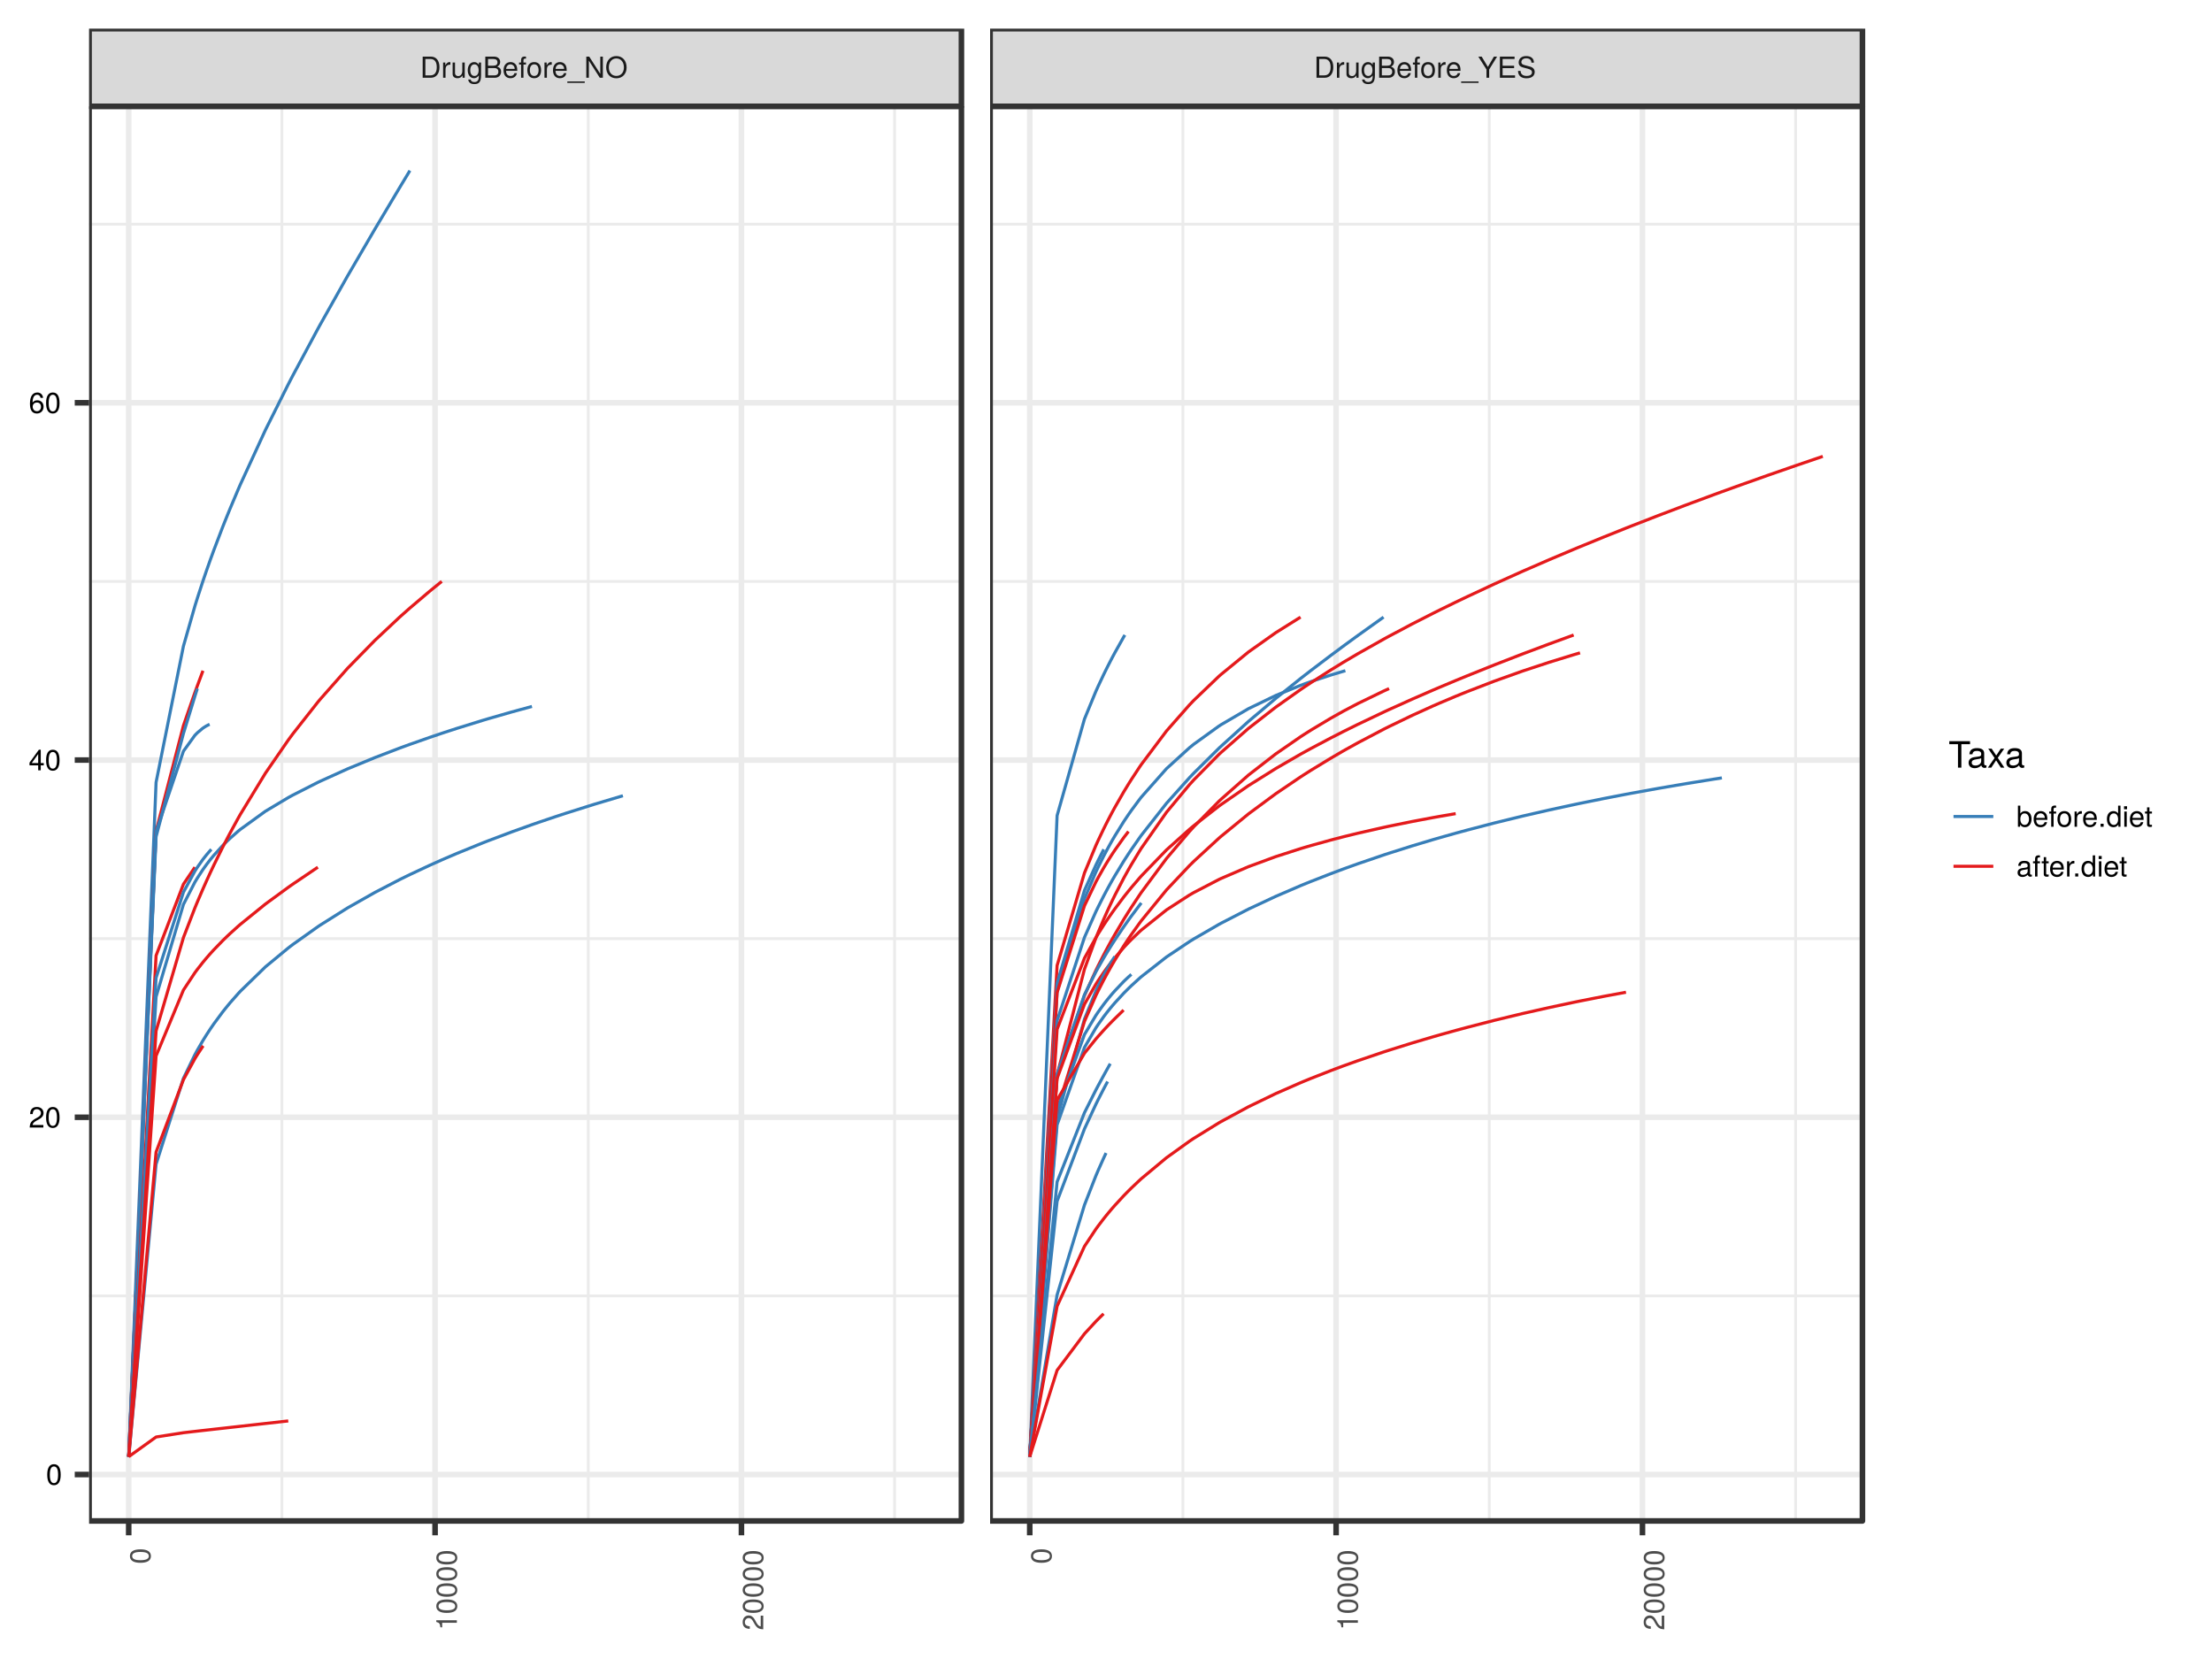 <?xml version="1.0" encoding="UTF-8"?>
<svg xmlns="http://www.w3.org/2000/svg" xmlns:xlink="http://www.w3.org/1999/xlink" width="768pt" height="576pt" viewBox="0 0 768 576" version="1.1">
<defs>
<g>
<symbol overflow="visible" id="glyph0-0">
<path style="stroke:none;" d=""/>
</symbol>
<symbol overflow="visible" id="glyph0-1">
<path style="stroke:none;" d="M 6.719 -3.672 C 6.719 -5.953 5.594 -7.344 3.734 -7.344 L 0.891 -7.344 L 0.891 0 L 3.734 0 C 5.578 0 6.719 -1.391 6.719 -3.672 Z M 5.781 -3.672 C 5.781 -1.812 5.016 -0.828 3.562 -0.828 L 1.828 -0.828 L 1.828 -6.516 L 3.562 -6.516 C 5.016 -6.516 5.781 -5.547 5.781 -3.672 Z M 5.781 -3.672 "/>
</symbol>
<symbol overflow="visible" id="glyph0-2">
<path style="stroke:none;" d="M 3.234 -4.547 L 3.234 -5.406 C 3.094 -5.422 3.031 -5.438 2.906 -5.438 C 2.375 -5.438 1.953 -5.109 1.469 -4.328 L 1.469 -5.281 L 0.703 -5.281 L 0.703 0 L 1.547 0 L 1.547 -2.734 C 1.547 -3.938 1.938 -4.531 3.234 -4.547 Z M 3.234 -4.547 "/>
</symbol>
<symbol overflow="visible" id="glyph0-3">
<path style="stroke:none;" d="M 4.859 0 L 4.859 -5.281 L 4.016 -5.281 L 4.016 -2.375 C 4.016 -1.297 3.453 -0.578 2.578 -0.578 C 1.922 -0.578 1.484 -0.984 1.484 -1.625 L 1.484 -5.281 L 0.656 -5.281 L 0.656 -1.297 C 0.656 -0.406 1.312 0.156 2.344 0.156 C 3.109 0.156 3.609 -0.125 4.109 -0.812 L 4.109 0 Z M 4.859 0 "/>
</symbol>
<symbol overflow="visible" id="glyph0-4">
<path style="stroke:none;" d="M 4.922 -0.859 L 4.922 -5.281 L 4.156 -5.281 L 4.156 -4.516 C 3.734 -5.141 3.219 -5.438 2.547 -5.438 C 1.203 -5.438 0.297 -4.297 0.297 -2.594 C 0.297 -0.922 1.234 0.156 2.469 0.156 C 3.141 0.156 3.594 -0.125 4.156 -0.797 L 4.156 -0.438 C 4.156 0.953 3.578 1.484 2.594 1.484 C 1.938 1.484 1.422 1.25 1.312 0.609 L 0.469 0.609 C 0.547 1.609 1.328 2.203 2.562 2.203 C 4.219 2.203 4.922 1.469 4.922 -0.859 Z M 4.078 -2.609 C 4.078 -1.344 3.531 -0.625 2.641 -0.625 C 1.719 -0.625 1.172 -1.359 1.172 -2.641 C 1.172 -3.906 1.734 -4.656 2.625 -4.656 C 3.531 -4.656 4.078 -3.891 4.078 -2.609 Z M 4.078 -2.609 "/>
</symbol>
<symbol overflow="visible" id="glyph0-5">
<path style="stroke:none;" d="M 6.281 -2.094 C 6.281 -2.984 5.875 -3.516 4.938 -3.875 C 5.609 -4.188 5.953 -4.734 5.953 -5.484 C 5.953 -6.547 5.172 -7.344 3.781 -7.344 L 0.797 -7.344 L 0.797 0 L 4.109 0 C 5.438 0 6.281 -0.891 6.281 -2.094 Z M 5.016 -5.344 C 5.016 -4.609 4.578 -4.188 3.547 -4.188 L 1.734 -4.188 L 1.734 -6.516 L 3.547 -6.516 C 4.578 -6.516 5.016 -6.094 5.016 -5.344 Z M 5.344 -2.094 C 5.344 -1.375 4.906 -0.828 4.016 -0.828 L 1.734 -0.828 L 1.734 -3.359 L 4.016 -3.359 C 4.906 -3.359 5.344 -2.797 5.344 -2.094 Z M 5.344 -2.094 "/>
</symbol>
<symbol overflow="visible" id="glyph0-6">
<path style="stroke:none;" d="M 5.172 -2.406 C 5.172 -3.172 5.109 -3.641 4.953 -4.047 C 4.609 -4.906 3.812 -5.438 2.828 -5.438 C 1.344 -5.438 0.406 -4.344 0.406 -2.609 C 0.406 -0.875 1.312 0.156 2.797 0.156 C 4.016 0.156 4.844 -0.531 5.062 -1.609 L 4.219 -1.609 C 3.984 -0.906 3.5 -0.625 2.828 -0.625 C 1.953 -0.625 1.297 -1.188 1.281 -2.406 Z M 4.266 -3.141 C 4.266 -3.141 4.266 -3.109 4.266 -3.078 L 1.297 -3.078 C 1.375 -4.016 1.969 -4.656 2.812 -4.656 C 3.641 -4.656 4.266 -3.969 4.266 -3.141 Z M 4.266 -3.141 "/>
</symbol>
<symbol overflow="visible" id="glyph0-7">
<path style="stroke:none;" d="M 2.594 -4.594 L 2.594 -5.281 L 1.719 -5.281 L 1.719 -6.109 C 1.719 -6.453 1.922 -6.641 2.312 -6.641 C 2.375 -6.641 2.406 -6.641 2.594 -6.625 L 2.594 -7.328 C 2.406 -7.359 2.297 -7.375 2.125 -7.375 C 1.344 -7.375 0.891 -6.938 0.891 -6.172 L 0.891 -5.281 L 0.188 -5.281 L 0.188 -4.594 L 0.891 -4.594 L 0.891 0 L 1.719 0 L 1.719 -4.594 Z M 2.594 -4.594 "/>
</symbol>
<symbol overflow="visible" id="glyph0-8">
<path style="stroke:none;" d="M 5.141 -2.594 C 5.141 -4.422 4.266 -5.438 2.734 -5.438 C 1.266 -5.438 0.359 -4.422 0.359 -2.641 C 0.359 -0.859 1.25 0.156 2.75 0.156 C 4.234 0.156 5.141 -0.859 5.141 -2.594 Z M 4.266 -2.609 C 4.266 -1.375 3.672 -0.625 2.75 -0.625 C 1.812 -0.625 1.234 -1.359 1.234 -2.641 C 1.234 -3.906 1.812 -4.656 2.75 -4.656 C 3.703 -4.656 4.266 -3.922 4.266 -2.609 Z M 4.266 -2.609 "/>
</symbol>
<symbol overflow="visible" id="glyph0-9">
<path style="stroke:none;" d="M 5.828 1.781 L 5.828 1.281 L -0.219 1.281 L -0.219 1.781 Z M 5.828 1.781 "/>
</symbol>
<symbol overflow="visible" id="glyph0-10">
<path style="stroke:none;" d="M 6.516 0 L 6.516 -7.344 L 5.625 -7.344 L 5.625 -1.344 L 1.781 -7.344 L 0.766 -7.344 L 0.766 0 L 1.656 0 L 1.656 -5.953 L 5.453 0 Z M 6.516 0 "/>
</symbol>
<symbol overflow="visible" id="glyph0-11">
<path style="stroke:none;" d="M 7.484 -3.562 C 7.484 -5.922 6.078 -7.531 3.922 -7.531 C 1.812 -7.531 0.391 -5.922 0.391 -3.625 C 0.391 -1.312 1.812 0.188 3.938 0.188 C 6.094 0.188 7.484 -1.406 7.484 -3.562 Z M 6.547 -3.578 C 6.547 -1.797 5.484 -0.641 3.938 -0.641 C 2.375 -0.641 1.312 -1.797 1.312 -3.625 C 1.312 -5.438 2.375 -6.703 3.922 -6.703 C 5.516 -6.703 6.547 -5.438 6.547 -3.578 Z M 6.547 -3.578 "/>
</symbol>
<symbol overflow="visible" id="glyph0-12">
<path style="stroke:none;" d="M 6.656 -7.344 L 5.547 -7.344 L 3.453 -3.766 L 1.297 -7.344 L 0.125 -7.344 L 2.969 -2.875 L 2.969 0 L 3.906 0 L 3.906 -2.875 Z M 6.656 -7.344 "/>
</symbol>
<symbol overflow="visible" id="glyph0-13">
<path style="stroke:none;" d="M 6.172 0 L 6.172 -0.828 L 1.844 -0.828 L 1.844 -3.344 L 5.844 -3.344 L 5.844 -4.172 L 1.844 -4.172 L 1.844 -6.516 L 6 -6.516 L 6 -7.344 L 0.906 -7.344 L 0.906 0 Z M 6.172 0 "/>
</symbol>
<symbol overflow="visible" id="glyph0-14">
<path style="stroke:none;" d="M 6.266 -2.016 C 6.266 -2.922 5.688 -3.594 4.703 -3.859 L 2.859 -4.359 C 1.969 -4.578 1.641 -4.875 1.641 -5.438 C 1.641 -6.188 2.297 -6.75 3.281 -6.75 C 4.453 -6.75 5.125 -6.203 5.125 -5.25 L 6 -5.25 C 6 -6.688 5.016 -7.531 3.312 -7.531 C 1.703 -7.531 0.703 -6.641 0.703 -5.312 C 0.703 -4.422 1.172 -3.844 2.141 -3.594 L 3.969 -3.109 C 4.891 -2.875 5.328 -2.5 5.328 -1.922 C 5.328 -1.125 4.719 -0.641 3.453 -0.641 C 2.062 -0.641 1.375 -1.344 1.375 -2.391 L 0.484 -2.391 C 0.484 -0.656 1.656 0.188 3.391 0.188 C 5.25 0.188 6.266 -0.703 6.266 -2.016 Z M 6.266 -2.016 "/>
</symbol>
<symbol overflow="visible" id="glyph0-15">
<path style="stroke:none;" d="M 5.109 -3.438 C 5.109 -5.922 4.328 -7.141 2.766 -7.141 C 1.234 -7.141 0.438 -5.891 0.438 -3.5 C 0.438 -1.094 1.234 0.156 2.766 0.156 C 4.281 0.156 5.109 -1.094 5.109 -3.438 Z M 4.203 -3.516 C 4.203 -1.484 3.734 -0.578 2.75 -0.578 C 1.812 -0.578 1.344 -1.531 1.344 -3.484 C 1.344 -5.438 1.812 -6.359 2.766 -6.359 C 3.734 -6.359 4.203 -5.438 4.203 -3.516 Z M 4.203 -3.516 "/>
</symbol>
<symbol overflow="visible" id="glyph0-16">
<path style="stroke:none;" d="M 5.156 -5.047 C 5.156 -6.266 4.219 -7.141 2.859 -7.141 C 1.406 -7.141 0.547 -6.406 0.5 -4.672 L 1.391 -4.672 C 1.469 -5.859 1.953 -6.375 2.828 -6.375 C 3.641 -6.375 4.25 -5.797 4.25 -5.031 C 4.25 -4.469 3.906 -3.984 3.281 -3.625 L 2.344 -3.094 C 0.859 -2.25 0.422 -1.578 0.344 0 L 5.094 0 L 5.094 -0.875 L 1.344 -0.875 C 1.438 -1.469 1.75 -1.828 2.625 -2.344 L 3.641 -2.891 C 4.641 -3.422 5.156 -4.172 5.156 -5.047 Z M 5.156 -5.047 "/>
</symbol>
<symbol overflow="visible" id="glyph0-17">
<path style="stroke:none;" d="M 5.234 -1.719 L 5.234 -2.516 L 4.188 -2.516 L 4.188 -7.141 L 3.531 -7.141 L 0.281 -2.656 L 0.281 -1.719 L 3.297 -1.719 L 3.297 0 L 4.188 0 L 4.188 -1.719 Z M 3.297 -2.516 L 1.062 -2.516 L 3.297 -5.641 Z M 3.297 -2.516 "/>
</symbol>
<symbol overflow="visible" id="glyph0-18">
<path style="stroke:none;" d="M 5.172 -2.219 C 5.172 -3.547 4.266 -4.438 2.984 -4.438 C 2.281 -4.438 1.719 -4.172 1.344 -3.641 C 1.344 -5.391 1.922 -6.359 2.938 -6.359 C 3.562 -6.359 3.984 -5.969 4.125 -5.281 L 5.016 -5.281 C 4.844 -6.453 4.078 -7.141 3 -7.141 C 1.328 -7.141 0.438 -5.75 0.438 -3.25 C 0.438 -1.031 1.203 0.156 2.828 0.156 C 4.188 0.156 5.172 -0.812 5.172 -2.219 Z M 4.266 -2.141 C 4.266 -1.25 3.656 -0.641 2.844 -0.641 C 2.016 -0.641 1.391 -1.281 1.391 -2.203 C 1.391 -3.078 2 -3.656 2.875 -3.656 C 3.734 -3.656 4.266 -3.109 4.266 -2.141 Z M 4.266 -2.141 "/>
</symbol>
<symbol overflow="visible" id="glyph0-19">
<path style="stroke:none;" d="M 5.266 -2.703 C 5.266 -4.422 4.406 -5.438 3.016 -5.438 C 2.281 -5.438 1.781 -5.156 1.375 -4.562 L 1.375 -7.344 L 0.547 -7.344 L 0.547 0 L 1.297 0 L 1.297 -0.75 C 1.703 -0.141 2.234 0.156 2.969 0.156 C 4.359 0.156 5.266 -0.984 5.266 -2.703 Z M 4.391 -2.656 C 4.391 -1.453 3.766 -0.641 2.859 -0.641 C 1.969 -0.641 1.375 -1.438 1.375 -2.641 C 1.375 -3.875 1.969 -4.688 2.859 -4.641 C 3.797 -4.641 4.391 -3.828 4.391 -2.656 Z M 4.391 -2.656 "/>
</symbol>
<symbol overflow="visible" id="glyph0-20">
<path style="stroke:none;" d="M 1.922 0 L 1.922 -1.047 L 0.875 -1.047 L 0.875 0 Z M 1.922 0 "/>
</symbol>
<symbol overflow="visible" id="glyph0-21">
<path style="stroke:none;" d="M 4.984 0 L 4.984 -7.344 L 4.156 -7.344 L 4.156 -4.609 C 3.797 -5.156 3.234 -5.438 2.531 -5.438 C 1.156 -5.438 0.266 -4.375 0.266 -2.688 C 0.266 -0.906 1.141 0.156 2.562 0.156 C 3.281 0.156 3.797 -0.125 4.25 -0.781 L 4.25 0 Z M 4.156 -2.625 C 4.156 -1.406 3.562 -0.641 2.688 -0.641 C 1.75 -0.641 1.141 -1.406 1.141 -2.641 C 1.141 -3.875 1.75 -4.641 2.672 -4.641 C 3.578 -4.641 4.156 -3.844 4.156 -2.625 Z M 4.156 -2.625 "/>
</symbol>
<symbol overflow="visible" id="glyph0-22">
<path style="stroke:none;" d="M 1.547 0 L 1.547 -5.281 L 0.703 -5.281 L 0.703 0 Z M 1.656 -6.078 L 1.656 -7.125 L 0.609 -7.125 L 0.609 -6.078 Z M 1.656 -6.078 "/>
</symbol>
<symbol overflow="visible" id="glyph0-23">
<path style="stroke:none;" d="M 2.562 0 L 2.562 -0.703 C 2.453 -0.672 2.312 -0.672 2.156 -0.672 C 1.797 -0.672 1.688 -0.766 1.688 -1.141 L 1.688 -4.594 L 2.562 -4.594 L 2.562 -5.281 L 1.688 -5.281 L 1.688 -6.734 L 0.859 -6.734 L 0.859 -5.281 L 0.141 -5.281 L 0.141 -4.594 L 0.859 -4.594 L 0.859 -0.766 C 0.859 -0.234 1.219 0.078 1.875 0.078 C 2.078 0.078 2.281 0.047 2.562 0 Z M 2.562 0 "/>
</symbol>
<symbol overflow="visible" id="glyph0-24">
<path style="stroke:none;" d="M 5.391 -0.016 L 5.391 -0.656 C 5.297 -0.641 5.266 -0.641 5.203 -0.641 C 4.922 -0.641 4.75 -0.781 4.75 -1.047 L 4.75 -3.984 C 4.75 -4.922 4.078 -5.438 2.766 -5.438 C 1.484 -5.438 0.703 -4.938 0.656 -3.719 L 1.5 -3.719 C 1.578 -4.359 1.953 -4.656 2.734 -4.656 C 3.5 -4.656 3.922 -4.375 3.922 -3.875 L 3.922 -3.641 C 3.922 -3.297 3.703 -3.141 3.047 -3.062 C 1.859 -2.906 1.672 -2.875 1.344 -2.734 C 0.734 -2.484 0.422 -2.016 0.422 -1.375 C 0.422 -0.406 1.094 0.156 2.156 0.156 C 2.828 0.156 3.484 -0.125 3.953 -0.625 C 4.047 -0.219 4.406 0.078 4.812 0.078 C 4.984 0.078 5.125 0.047 5.391 -0.016 Z M 3.922 -1.828 C 3.922 -1.062 3.156 -0.578 2.344 -0.578 C 1.688 -0.578 1.297 -0.812 1.297 -1.391 C 1.297 -1.938 1.672 -2.188 2.562 -2.312 C 3.453 -2.438 3.641 -2.484 3.922 -2.609 Z M 3.922 -1.828 "/>
</symbol>
<symbol overflow="visible" id="glyph1-0">
<path style="stroke:none;" d=""/>
</symbol>
<symbol overflow="visible" id="glyph1-1">
<path style="stroke:none;" d="M -3.438 -5.109 C -5.922 -5.109 -7.141 -4.328 -7.141 -2.766 C -7.141 -1.234 -5.891 -0.438 -3.5 -0.438 C -1.094 -0.438 0.156 -1.234 0.156 -2.766 C 0.156 -4.281 -1.094 -5.109 -3.438 -5.109 Z M -3.516 -4.203 C -1.484 -4.203 -0.578 -3.734 -0.578 -2.75 C -0.578 -1.812 -1.531 -1.344 -3.484 -1.344 C -5.438 -1.344 -6.359 -1.812 -6.359 -2.766 C -6.359 -3.734 -5.438 -4.203 -3.516 -4.203 Z M -3.516 -4.203 "/>
</symbol>
<symbol overflow="visible" id="glyph1-2">
<path style="stroke:none;" d="M 0 -3.5 L -7.141 -3.5 L -7.141 -2.906 C -6.047 -2.594 -5.891 -2.406 -5.719 -1.031 L -5.094 -1.031 L -5.094 -2.609 L 0 -2.609 Z M 0 -3.5 "/>
</symbol>
<symbol overflow="visible" id="glyph1-3">
<path style="stroke:none;" d="M -5.047 -5.156 C -6.266 -5.156 -7.141 -4.219 -7.141 -2.859 C -7.141 -1.406 -6.406 -0.547 -4.672 -0.5 L -4.672 -1.391 C -5.859 -1.469 -6.375 -1.953 -6.375 -2.828 C -6.375 -3.641 -5.797 -4.25 -5.031 -4.25 C -4.469 -4.25 -3.984 -3.906 -3.625 -3.281 L -3.094 -2.344 C -2.25 -0.859 -1.578 -0.422 0 -0.344 L 0 -5.094 L -0.875 -5.094 L -0.875 -1.344 C -1.469 -1.438 -1.828 -1.75 -2.344 -2.625 L -2.891 -3.641 C -3.422 -4.641 -4.172 -5.156 -5.047 -5.156 Z M -5.047 -5.156 "/>
</symbol>
<symbol overflow="visible" id="glyph2-0">
<path style="stroke:none;" d=""/>
</symbol>
<symbol overflow="visible" id="glyph2-1">
<path style="stroke:none;" d="M 7.469 -8.141 L 7.469 -9.188 L 0.266 -9.188 L 0.266 -8.141 L 3.281 -8.141 L 3.281 0 L 4.453 0 L 4.453 -8.141 Z M 7.469 -8.141 "/>
</symbol>
<symbol overflow="visible" id="glyph2-2">
<path style="stroke:none;" d="M 6.734 -0.031 L 6.734 -0.812 C 6.625 -0.797 6.578 -0.797 6.516 -0.797 C 6.141 -0.797 5.938 -0.984 5.938 -1.312 L 5.938 -4.984 C 5.938 -6.156 5.094 -6.781 3.469 -6.781 C 1.859 -6.781 0.875 -6.172 0.812 -4.641 L 1.875 -4.641 C 1.969 -5.453 2.438 -5.812 3.422 -5.812 C 4.375 -5.812 4.906 -5.469 4.906 -4.844 L 4.906 -4.562 C 4.906 -4.125 4.641 -3.922 3.797 -3.828 C 2.312 -3.641 2.094 -3.594 1.688 -3.422 C 0.922 -3.109 0.531 -2.516 0.531 -1.719 C 0.531 -0.516 1.359 0.188 2.688 0.188 C 3.531 0.188 4.359 -0.156 4.938 -0.781 C 5.047 -0.281 5.5 0.094 6.016 0.094 C 6.234 0.094 6.391 0.062 6.734 -0.031 Z M 4.906 -2.281 C 4.906 -1.328 3.938 -0.734 2.922 -0.734 C 2.109 -0.734 1.625 -1.016 1.625 -1.734 C 1.625 -2.438 2.094 -2.734 3.219 -2.891 C 4.312 -3.047 4.547 -3.094 4.906 -3.266 Z M 4.906 -2.281 "/>
</symbol>
<symbol overflow="visible" id="glyph2-3">
<path style="stroke:none;" d="M 5.953 0 L 3.672 -3.406 L 5.891 -6.594 L 4.703 -6.594 L 3.125 -4.203 L 1.531 -6.594 L 0.344 -6.594 L 2.547 -3.359 L 0.219 0 L 1.406 0 L 3.078 -2.531 L 4.734 0 Z M 5.953 0 "/>
</symbol>
</g>
<clipPath id="clip1">
  <path d="M 30.93 36.902 L 334 36.902 L 334 529 L 30.93 529 Z M 30.93 36.902 "/>
</clipPath>
<clipPath id="clip2">
  <path d="M 30.93 449 L 334.801 449 L 334.801 451 L 30.93 451 Z M 30.93 449 "/>
</clipPath>
<clipPath id="clip3">
  <path d="M 30.93 325 L 334.801 325 L 334.801 327 L 30.93 327 Z M 30.93 325 "/>
</clipPath>
<clipPath id="clip4">
  <path d="M 30.93 201 L 334.801 201 L 334.801 203 L 30.93 203 Z M 30.93 201 "/>
</clipPath>
<clipPath id="clip5">
  <path d="M 30.93 77 L 334.801 77 L 334.801 79 L 30.93 79 Z M 30.93 77 "/>
</clipPath>
<clipPath id="clip6">
  <path d="M 97 36.902 L 99 36.902 L 99 529 L 97 529 Z M 97 36.902 "/>
</clipPath>
<clipPath id="clip7">
  <path d="M 203 36.902 L 205 36.902 L 205 529 L 203 529 Z M 203 36.902 "/>
</clipPath>
<clipPath id="clip8">
  <path d="M 310 36.902 L 312 36.902 L 312 529 L 310 529 Z M 310 36.902 "/>
</clipPath>
<clipPath id="clip9">
  <path d="M 30.93 510 L 334.801 510 L 334.801 513 L 30.93 513 Z M 30.93 510 "/>
</clipPath>
<clipPath id="clip10">
  <path d="M 30.93 386 L 334.801 386 L 334.801 389 L 30.93 389 Z M 30.93 386 "/>
</clipPath>
<clipPath id="clip11">
  <path d="M 30.93 262 L 334.801 262 L 334.801 265 L 30.93 265 Z M 30.93 262 "/>
</clipPath>
<clipPath id="clip12">
  <path d="M 30.93 138 L 334.801 138 L 334.801 141 L 30.93 141 Z M 30.93 138 "/>
</clipPath>
<clipPath id="clip13">
  <path d="M 43 36.902 L 46 36.902 L 46 529.07 L 43 529.07 Z M 43 36.902 "/>
</clipPath>
<clipPath id="clip14">
  <path d="M 150 36.902 L 153 36.902 L 153 529.07 L 150 529.07 Z M 150 36.902 "/>
</clipPath>
<clipPath id="clip15">
  <path d="M 256 36.902 L 259 36.902 L 259 529.07 L 256 529.07 Z M 256 36.902 "/>
</clipPath>
<clipPath id="clip16">
  <path d="M 30.93 36.902 L 334.801 36.902 L 334.801 529.07 L 30.93 529.07 Z M 30.93 36.902 "/>
</clipPath>
<clipPath id="clip17">
  <path d="M 343.762 36.902 L 647 36.902 L 647 529 L 343.762 529 Z M 343.762 36.902 "/>
</clipPath>
<clipPath id="clip18">
  <path d="M 343.762 449 L 647.633 449 L 647.633 451 L 343.762 451 Z M 343.762 449 "/>
</clipPath>
<clipPath id="clip19">
  <path d="M 343.762 325 L 647.633 325 L 647.633 327 L 343.762 327 Z M 343.762 325 "/>
</clipPath>
<clipPath id="clip20">
  <path d="M 343.762 201 L 647.633 201 L 647.633 203 L 343.762 203 Z M 343.762 201 "/>
</clipPath>
<clipPath id="clip21">
  <path d="M 343.762 77 L 647.633 77 L 647.633 79 L 343.762 79 Z M 343.762 77 "/>
</clipPath>
<clipPath id="clip22">
  <path d="M 410 36.902 L 412 36.902 L 412 529 L 410 529 Z M 410 36.902 "/>
</clipPath>
<clipPath id="clip23">
  <path d="M 516 36.902 L 518 36.902 L 518 529 L 516 529 Z M 516 36.902 "/>
</clipPath>
<clipPath id="clip24">
  <path d="M 622 36.902 L 624 36.902 L 624 529 L 622 529 Z M 622 36.902 "/>
</clipPath>
<clipPath id="clip25">
  <path d="M 343.762 510 L 647.633 510 L 647.633 513 L 343.762 513 Z M 343.762 510 "/>
</clipPath>
<clipPath id="clip26">
  <path d="M 343.762 386 L 647.633 386 L 647.633 389 L 343.762 389 Z M 343.762 386 "/>
</clipPath>
<clipPath id="clip27">
  <path d="M 343.762 262 L 647.633 262 L 647.633 265 L 343.762 265 Z M 343.762 262 "/>
</clipPath>
<clipPath id="clip28">
  <path d="M 343.762 138 L 647.633 138 L 647.633 141 L 343.762 141 Z M 343.762 138 "/>
</clipPath>
<clipPath id="clip29">
  <path d="M 356 36.902 L 359 36.902 L 359 529.07 L 356 529.07 Z M 356 36.902 "/>
</clipPath>
<clipPath id="clip30">
  <path d="M 462 36.902 L 465 36.902 L 465 529.07 L 462 529.07 Z M 462 36.902 "/>
</clipPath>
<clipPath id="clip31">
  <path d="M 569 36.902 L 572 36.902 L 572 529.07 L 569 529.07 Z M 569 36.902 "/>
</clipPath>
<clipPath id="clip32">
  <path d="M 343.762 36.902 L 647.633 36.902 L 647.633 529.07 L 343.762 529.07 Z M 343.762 36.902 "/>
</clipPath>
<clipPath id="clip33">
  <path d="M 30.93 9.961 L 334 9.961 L 334 37 L 30.93 37 Z M 30.93 9.961 "/>
</clipPath>
<clipPath id="clip34">
  <path d="M 30.93 9.961 L 334.801 9.961 L 334.801 37.902 L 30.93 37.902 Z M 30.93 9.961 "/>
</clipPath>
<clipPath id="clip35">
  <path d="M 343.762 9.961 L 647 9.961 L 647 37 L 343.762 37 Z M 343.762 9.961 "/>
</clipPath>
<clipPath id="clip36">
  <path d="M 343.762 9.961 L 647.633 9.961 L 647.633 37.902 L 343.762 37.902 Z M 343.762 9.961 "/>
</clipPath>
</defs>
<g id="surface6820">
<rect x="0" y="0" width="768" height="576" style="fill:rgb(100%,100%,100%);fill-opacity:1;stroke:none;"/>
<rect x="0" y="0" width="768" height="576" style="fill:rgb(100%,100%,100%);fill-opacity:1;stroke:none;"/>
<path style="fill:none;stroke-width:1.94;stroke-linecap:round;stroke-linejoin:round;stroke:rgb(100%,100%,100%);stroke-opacity:1;stroke-miterlimit:10;" d="M 0 576 L 768 576 L 768 0 L 0 0 Z M 0 576 "/>
<g clip-path="url(#clip1)" clip-rule="nonzero">
<path style=" stroke:none;fill-rule:nonzero;fill:rgb(100%,100%,100%);fill-opacity:1;" d="M 30.93 528.07 L 333.801 528.07 L 333.801 36.902 L 30.93 36.902 Z M 30.93 528.07 "/>
</g>
<g clip-path="url(#clip2)" clip-rule="nonzero">
<path style="fill:none;stroke-width:0.97;stroke-linecap:butt;stroke-linejoin:round;stroke:rgb(92.157%,92.157%,92.157%);stroke-opacity:1;stroke-miterlimit:10;" d="M 30.93 449.93 L 333.801 449.93 "/>
</g>
<g clip-path="url(#clip3)" clip-rule="nonzero">
<path style="fill:none;stroke-width:0.97;stroke-linecap:butt;stroke-linejoin:round;stroke:rgb(92.157%,92.157%,92.157%);stroke-opacity:1;stroke-miterlimit:10;" d="M 30.93 325.898 L 333.801 325.898 "/>
</g>
<g clip-path="url(#clip4)" clip-rule="nonzero">
<path style="fill:none;stroke-width:0.97;stroke-linecap:butt;stroke-linejoin:round;stroke:rgb(92.157%,92.157%,92.157%);stroke-opacity:1;stroke-miterlimit:10;" d="M 30.93 201.867 L 333.801 201.867 "/>
</g>
<g clip-path="url(#clip5)" clip-rule="nonzero">
<path style="fill:none;stroke-width:0.97;stroke-linecap:butt;stroke-linejoin:round;stroke:rgb(92.157%,92.157%,92.157%);stroke-opacity:1;stroke-miterlimit:10;" d="M 30.93 77.832 L 333.801 77.832 "/>
</g>
<g clip-path="url(#clip6)" clip-rule="nonzero">
<path style="fill:none;stroke-width:0.97;stroke-linecap:butt;stroke-linejoin:round;stroke:rgb(92.157%,92.157%,92.157%);stroke-opacity:1;stroke-miterlimit:10;" d="M 97.871 528.07 L 97.871 36.902 "/>
</g>
<g clip-path="url(#clip7)" clip-rule="nonzero">
<path style="fill:none;stroke-width:0.97;stroke-linecap:butt;stroke-linejoin:round;stroke:rgb(92.157%,92.157%,92.157%);stroke-opacity:1;stroke-miterlimit:10;" d="M 204.238 528.07 L 204.238 36.902 "/>
</g>
<g clip-path="url(#clip8)" clip-rule="nonzero">
<path style="fill:none;stroke-width:0.97;stroke-linecap:butt;stroke-linejoin:round;stroke:rgb(92.157%,92.157%,92.157%);stroke-opacity:1;stroke-miterlimit:10;" d="M 310.609 528.07 L 310.609 36.902 "/>
</g>
<g clip-path="url(#clip9)" clip-rule="nonzero">
<path style="fill:none;stroke-width:1.94;stroke-linecap:butt;stroke-linejoin:round;stroke:rgb(92.157%,92.157%,92.157%);stroke-opacity:1;stroke-miterlimit:10;" d="M 30.93 511.945 L 333.801 511.945 "/>
</g>
<g clip-path="url(#clip10)" clip-rule="nonzero">
<path style="fill:none;stroke-width:1.94;stroke-linecap:butt;stroke-linejoin:round;stroke:rgb(92.157%,92.157%,92.157%);stroke-opacity:1;stroke-miterlimit:10;" d="M 30.93 387.914 L 333.801 387.914 "/>
</g>
<g clip-path="url(#clip11)" clip-rule="nonzero">
<path style="fill:none;stroke-width:1.94;stroke-linecap:butt;stroke-linejoin:round;stroke:rgb(92.157%,92.157%,92.157%);stroke-opacity:1;stroke-miterlimit:10;" d="M 30.93 263.883 L 333.801 263.883 "/>
</g>
<g clip-path="url(#clip12)" clip-rule="nonzero">
<path style="fill:none;stroke-width:1.94;stroke-linecap:butt;stroke-linejoin:round;stroke:rgb(92.157%,92.157%,92.157%);stroke-opacity:1;stroke-miterlimit:10;" d="M 30.93 139.852 L 333.801 139.852 "/>
</g>
<g clip-path="url(#clip13)" clip-rule="nonzero">
<path style="fill:none;stroke-width:1.94;stroke-linecap:butt;stroke-linejoin:round;stroke:rgb(92.157%,92.157%,92.157%);stroke-opacity:1;stroke-miterlimit:10;" d="M 44.684 528.07 L 44.684 36.902 "/>
</g>
<g clip-path="url(#clip14)" clip-rule="nonzero">
<path style="fill:none;stroke-width:1.94;stroke-linecap:butt;stroke-linejoin:round;stroke:rgb(92.157%,92.157%,92.157%);stroke-opacity:1;stroke-miterlimit:10;" d="M 151.055 528.07 L 151.055 36.902 "/>
</g>
<g clip-path="url(#clip15)" clip-rule="nonzero">
<path style="fill:none;stroke-width:1.94;stroke-linecap:butt;stroke-linejoin:round;stroke:rgb(92.157%,92.157%,92.157%);stroke-opacity:1;stroke-miterlimit:10;" d="M 257.426 528.07 L 257.426 36.902 "/>
</g>
<path style="fill:none;stroke-width:1.067;stroke-linecap:butt;stroke-linejoin:round;stroke:rgb(21.569%,49.412%,72.157%);stroke-opacity:1;stroke-miterlimit:10;" d="M 44.695 505.746 L 54.191 271.625 L 63.684 224.355 L 67.672 210.41 L 68.512 207.719 L 70.332 202.133 L 70.395 201.941 L 70.543 201.496 L 71.184 199.617 L 71.723 198.043 L 72.641 195.441 L 72.777 195.051 L 73.18 193.926 L 73.375 193.395 L 74.234 191.039 L 77.277 183.062 L 77.715 181.961 L 78.969 178.836 L 79.969 176.395 L 82.672 169.996 L 83.426 168.254 L 92.168 149.258 L 100.082 133.438 L 101.664 130.387 L 110.359 114.18 L 111.156 112.73 L 120.652 95.859 L 130.145 79.574 L 138.707 65.219 L 139.641 63.664 L 142.32 59.23 "/>
<path style="fill:none;stroke-width:1.067;stroke-linecap:butt;stroke-linejoin:round;stroke:rgb(89.412%,10.196%,10.98%);stroke-opacity:1;stroke-miterlimit:10;" d="M 44.695 505.746 L 54.191 288.559 L 63.684 251.941 L 67.672 240.434 L 68.512 238.125 L 70.332 233.238 L 70.395 233.07 L 70.469 232.875 "/>
<path style="fill:none;stroke-width:1.067;stroke-linecap:butt;stroke-linejoin:round;stroke:rgb(21.569%,49.412%,72.157%);stroke-opacity:1;stroke-miterlimit:10;" d="M 44.695 505.746 L 54.191 290.496 L 63.684 254.68 L 67.672 241.715 L 68.512 239.074 "/>
<path style="fill:none;stroke-width:1.067;stroke-linecap:butt;stroke-linejoin:round;stroke:rgb(21.569%,49.412%,72.157%);stroke-opacity:1;stroke-miterlimit:10;" d="M 44.695 505.746 L 54.191 288.738 L 63.684 260.812 L 67.672 255.285 L 68.512 254.43 L 70.332 252.898 L 70.395 252.852 L 70.469 252.801 L 70.543 252.746 L 71.184 252.324 L 71.723 252.004 L 72.641 251.539 L 72.777 251.48 "/>
<path style="fill:none;stroke-width:1.067;stroke-linecap:butt;stroke-linejoin:round;stroke:rgb(89.412%,10.196%,10.98%);stroke-opacity:1;stroke-miterlimit:10;" d="M 44.695 505.746 L 54.191 331.773 L 63.684 306.988 L 67.672 301.09 "/>
<path style="fill:none;stroke-width:1.067;stroke-linecap:butt;stroke-linejoin:round;stroke:rgb(21.569%,49.412%,72.157%);stroke-opacity:1;stroke-miterlimit:10;" d="M 44.695 505.746 L 54.191 339.52 L 63.684 309.777 L 67.672 302.438 L 68.512 301.129 L 70.332 298.551 L 70.395 298.465 L 70.469 298.367 L 70.543 298.266 L 71.184 297.445 L 71.723 296.777 L 72.641 295.703 L 72.777 295.547 L 73.18 295.098 L 73.375 294.891 "/>
<path style="fill:none;stroke-width:1.067;stroke-linecap:butt;stroke-linejoin:round;stroke:rgb(21.569%,49.412%,72.157%);stroke-opacity:1;stroke-miterlimit:10;" d="M 44.695 505.746 L 54.191 346.09 L 63.684 314.027 L 67.672 306.27 L 68.512 304.879 L 70.332 302.09 L 70.395 302 L 70.469 301.891 L 70.543 301.785 L 71.184 300.883 L 71.723 300.145 L 72.641 298.941 L 72.777 298.766 L 73.18 298.258 L 73.375 298.02 L 74.234 296.977 L 77.277 293.617 L 77.715 293.168 L 78.969 291.93 L 79.969 290.988 L 82.672 288.605 L 83.426 287.98 L 92.168 281.648 L 100.082 276.926 L 101.664 276.059 L 110.359 271.637 L 111.156 271.258 L 120.652 266.957 L 130.145 263.039 L 138.707 259.754 L 139.641 259.41 L 142.32 258.434 L 149.133 256.039 L 153.375 254.605 L 154.266 254.309 L 158.629 252.891 L 167.531 250.133 L 168.125 249.953 L 169.457 249.555 L 177.617 247.207 L 184.699 245.277 "/>
<path style="fill:none;stroke-width:1.067;stroke-linecap:butt;stroke-linejoin:round;stroke:rgb(89.412%,10.196%,10.98%);stroke-opacity:1;stroke-miterlimit:10;" d="M 44.695 505.746 L 54.191 357.926 L 63.684 325.535 L 67.672 315.219 L 68.512 313.188 L 70.332 308.938 L 70.395 308.793 L 70.469 308.625 L 70.543 308.453 L 71.184 307.016 L 71.723 305.805 L 72.641 303.805 L 72.777 303.504 L 73.18 302.633 L 73.375 302.227 L 74.234 300.402 L 77.277 294.227 L 77.715 293.371 L 78.969 290.949 L 79.969 289.059 L 82.672 284.117 L 83.426 282.781 L 92.168 268.422 L 100.082 256.953 L 101.664 254.805 L 110.359 243.758 L 111.156 242.801 L 120.652 232.055 L 130.145 222.348 L 138.707 214.312 L 139.641 213.473 L 142.32 211.102 L 149.133 205.312 L 153.375 201.867 "/>
<path style="fill:none;stroke-width:1.067;stroke-linecap:butt;stroke-linejoin:round;stroke:rgb(89.412%,10.196%,10.98%);stroke-opacity:1;stroke-miterlimit:10;" d="M 44.695 505.746 L 54.191 366.609 L 63.684 343.746 L 67.672 337.711 L 68.512 336.578 L 70.332 334.258 L 70.395 334.18 L 70.469 334.09 L 70.543 333.996 L 71.184 333.227 L 71.723 332.586 L 72.641 331.531 L 72.777 331.375 L 73.18 330.922 L 73.375 330.711 L 74.234 329.77 L 77.277 326.629 L 77.715 326.199 L 78.969 324.988 L 79.969 324.047 L 82.672 321.605 L 83.426 320.949 L 92.168 313.871 L 100.082 308.082 L 101.664 306.973 L 110.359 301.09 "/>
<path style="fill:none;stroke-width:1.067;stroke-linecap:butt;stroke-linejoin:round;stroke:rgb(21.569%,49.412%,72.157%);stroke-opacity:1;stroke-miterlimit:10;" d="M 44.695 505.746 L 54.191 404.219 L 63.684 374.391 L 67.672 366.164 L 68.512 364.629 L 70.332 361.488 L 70.395 361.383 L 70.469 361.258 L 70.543 361.137 L 71.184 360.102 L 71.723 359.242 L 72.641 357.836 L 72.777 357.625 L 73.18 357.023 L 73.375 356.742 L 74.234 355.492 L 77.277 351.383 L 77.715 350.828 L 78.969 349.27 L 79.969 348.07 L 82.672 345 L 83.426 344.18 L 92.168 335.676 L 100.082 329.137 L 101.664 327.926 L 110.359 321.746 L 111.156 321.211 L 120.652 315.238 L 130.145 309.859 L 138.707 305.418 L 139.641 304.953 L 142.32 303.645 L 149.133 300.457 L 153.375 298.562 L 154.266 298.172 L 158.629 296.305 L 167.531 292.684 L 168.125 292.449 L 169.457 291.93 L 177.617 288.855 L 184.699 286.32 L 187.113 285.484 L 192.582 283.633 L 196.605 282.312 L 206.102 279.312 L 215.594 276.48 L 216.27 276.285 "/>
<path style="fill:none;stroke-width:1.067;stroke-linecap:butt;stroke-linejoin:round;stroke:rgb(89.412%,10.196%,10.98%);stroke-opacity:1;stroke-miterlimit:10;" d="M 44.695 505.746 L 54.191 399.988 L 63.684 374.875 L 67.672 367.555 L 68.512 366.188 L 70.332 363.414 L 70.395 363.324 L 70.469 363.215 L 70.543 363.109 "/>
<path style="fill:none;stroke-width:1.067;stroke-linecap:butt;stroke-linejoin:round;stroke:rgb(89.412%,10.196%,10.98%);stroke-opacity:1;stroke-miterlimit:10;" d="M 44.695 505.746 L 54.191 498.922 L 63.684 497.434 L 67.672 496.973 L 68.512 496.879 L 70.332 496.672 L 70.395 496.668 L 70.469 496.656 L 70.543 496.648 L 71.184 496.578 L 71.723 496.516 L 72.641 496.414 L 72.777 496.398 L 73.18 496.355 L 73.375 496.332 L 74.234 496.234 L 77.277 495.895 L 77.715 495.848 L 78.969 495.707 L 79.969 495.594 L 82.672 495.293 L 83.426 495.207 L 92.168 494.227 L 100.082 493.344 "/>
<g clip-path="url(#clip16)" clip-rule="nonzero">
<path style="fill:none;stroke-width:1.94;stroke-linecap:round;stroke-linejoin:round;stroke:rgb(20%,20%,20%);stroke-opacity:1;stroke-miterlimit:10;" d="M 30.93 528.07 L 333.801 528.07 L 333.801 36.902 L 30.93 36.902 Z M 30.93 528.07 "/>
</g>
<g clip-path="url(#clip17)" clip-rule="nonzero">
<path style=" stroke:none;fill-rule:nonzero;fill:rgb(100%,100%,100%);fill-opacity:1;" d="M 343.762 528.07 L 646.633 528.07 L 646.633 36.902 L 343.762 36.902 Z M 343.762 528.07 "/>
</g>
<g clip-path="url(#clip18)" clip-rule="nonzero">
<path style="fill:none;stroke-width:0.97;stroke-linecap:butt;stroke-linejoin:round;stroke:rgb(92.157%,92.157%,92.157%);stroke-opacity:1;stroke-miterlimit:10;" d="M 343.762 449.93 L 646.633 449.93 "/>
</g>
<g clip-path="url(#clip19)" clip-rule="nonzero">
<path style="fill:none;stroke-width:0.97;stroke-linecap:butt;stroke-linejoin:round;stroke:rgb(92.157%,92.157%,92.157%);stroke-opacity:1;stroke-miterlimit:10;" d="M 343.762 325.898 L 646.633 325.898 "/>
</g>
<g clip-path="url(#clip20)" clip-rule="nonzero">
<path style="fill:none;stroke-width:0.97;stroke-linecap:butt;stroke-linejoin:round;stroke:rgb(92.157%,92.157%,92.157%);stroke-opacity:1;stroke-miterlimit:10;" d="M 343.762 201.867 L 646.633 201.867 "/>
</g>
<g clip-path="url(#clip21)" clip-rule="nonzero">
<path style="fill:none;stroke-width:0.97;stroke-linecap:butt;stroke-linejoin:round;stroke:rgb(92.157%,92.157%,92.157%);stroke-opacity:1;stroke-miterlimit:10;" d="M 343.762 77.832 L 646.633 77.832 "/>
</g>
<g clip-path="url(#clip22)" clip-rule="nonzero">
<path style="fill:none;stroke-width:0.97;stroke-linecap:butt;stroke-linejoin:round;stroke:rgb(92.157%,92.157%,92.157%);stroke-opacity:1;stroke-miterlimit:10;" d="M 410.703 528.07 L 410.703 36.902 "/>
</g>
<g clip-path="url(#clip23)" clip-rule="nonzero">
<path style="fill:none;stroke-width:0.97;stroke-linecap:butt;stroke-linejoin:round;stroke:rgb(92.157%,92.157%,92.157%);stroke-opacity:1;stroke-miterlimit:10;" d="M 517.074 528.07 L 517.074 36.902 "/>
</g>
<g clip-path="url(#clip24)" clip-rule="nonzero">
<path style="fill:none;stroke-width:0.97;stroke-linecap:butt;stroke-linejoin:round;stroke:rgb(92.157%,92.157%,92.157%);stroke-opacity:1;stroke-miterlimit:10;" d="M 623.441 528.07 L 623.441 36.902 "/>
</g>
<g clip-path="url(#clip25)" clip-rule="nonzero">
<path style="fill:none;stroke-width:1.94;stroke-linecap:butt;stroke-linejoin:round;stroke:rgb(92.157%,92.157%,92.157%);stroke-opacity:1;stroke-miterlimit:10;" d="M 343.762 511.945 L 646.633 511.945 "/>
</g>
<g clip-path="url(#clip26)" clip-rule="nonzero">
<path style="fill:none;stroke-width:1.94;stroke-linecap:butt;stroke-linejoin:round;stroke:rgb(92.157%,92.157%,92.157%);stroke-opacity:1;stroke-miterlimit:10;" d="M 343.762 387.914 L 646.633 387.914 "/>
</g>
<g clip-path="url(#clip27)" clip-rule="nonzero">
<path style="fill:none;stroke-width:1.94;stroke-linecap:butt;stroke-linejoin:round;stroke:rgb(92.157%,92.157%,92.157%);stroke-opacity:1;stroke-miterlimit:10;" d="M 343.762 263.883 L 646.633 263.883 "/>
</g>
<g clip-path="url(#clip28)" clip-rule="nonzero">
<path style="fill:none;stroke-width:1.94;stroke-linecap:butt;stroke-linejoin:round;stroke:rgb(92.157%,92.157%,92.157%);stroke-opacity:1;stroke-miterlimit:10;" d="M 343.762 139.852 L 646.633 139.852 "/>
</g>
<g clip-path="url(#clip29)" clip-rule="nonzero">
<path style="fill:none;stroke-width:1.94;stroke-linecap:butt;stroke-linejoin:round;stroke:rgb(92.157%,92.157%,92.157%);stroke-opacity:1;stroke-miterlimit:10;" d="M 357.52 528.07 L 357.52 36.902 "/>
</g>
<g clip-path="url(#clip30)" clip-rule="nonzero">
<path style="fill:none;stroke-width:1.94;stroke-linecap:butt;stroke-linejoin:round;stroke:rgb(92.157%,92.157%,92.157%);stroke-opacity:1;stroke-miterlimit:10;" d="M 463.891 528.07 L 463.891 36.902 "/>
</g>
<g clip-path="url(#clip31)" clip-rule="nonzero">
<path style="fill:none;stroke-width:1.94;stroke-linecap:butt;stroke-linejoin:round;stroke:rgb(92.157%,92.157%,92.157%);stroke-opacity:1;stroke-miterlimit:10;" d="M 570.258 528.07 L 570.258 36.902 "/>
</g>
<path style="fill:none;stroke-width:1.067;stroke-linecap:butt;stroke-linejoin:round;stroke:rgb(21.569%,49.412%,72.157%);stroke-opacity:1;stroke-miterlimit:10;" d="M 357.531 505.746 L 367.023 283.176 L 376.52 249.656 L 380.504 239.977 L 381.348 238.113 L 383.164 234.254 L 383.23 234.121 L 383.379 233.816 L 384.016 232.52 L 384.559 231.434 L 385.473 229.645 L 385.613 229.379 L 386.012 228.605 L 386.207 228.238 L 387.07 226.625 L 390.109 221.211 L 390.547 220.473 "/>
<path style="fill:none;stroke-width:1.067;stroke-linecap:butt;stroke-linejoin:round;stroke:rgb(89.412%,10.196%,10.98%);stroke-opacity:1;stroke-miterlimit:10;" d="M 357.531 505.746 L 367.023 335.223 L 376.52 303.094 L 380.504 293.5 L 381.348 291.652 L 383.164 287.836 L 383.305 287.555 L 383.379 287.402 L 384.016 286.121 L 384.559 285.055 L 385.473 283.293 L 385.613 283.031 L 386.012 282.27 L 386.207 281.914 L 387.07 280.328 L 390.109 275.02 L 390.547 274.293 L 391.801 272.242 L 392.801 270.652 L 395.508 266.535 L 396.258 265.43 L 405.004 253.793 L 412.918 244.801 L 414.496 243.148 L 423.191 234.82 L 423.992 234.117 L 433.484 226.355 L 442.98 219.633 L 451.539 214.27 "/>
<path style="fill:none;stroke-width:1.067;stroke-linecap:butt;stroke-linejoin:round;stroke:rgb(21.569%,49.412%,72.157%);stroke-opacity:1;stroke-miterlimit:10;" d="M 357.531 505.746 L 367.023 341.367 L 376.52 309.145 L 380.504 300.309 L 381.348 298.598 L 383.164 295.012 L 383.23 294.891 "/>
<path style="fill:none;stroke-width:1.067;stroke-linecap:butt;stroke-linejoin:round;stroke:rgb(21.569%,49.412%,72.157%);stroke-opacity:1;stroke-miterlimit:10;" d="M 357.531 505.746 L 367.023 344.273 L 376.52 312.078 L 380.504 302.727 L 381.348 300.953 L 383.164 297.297 L 383.23 297.176 L 383.379 296.887 L 384.016 295.672 L 384.559 294.664 L 385.473 293.004 L 385.613 292.758 L 386.012 292.043 L 386.207 291.711 L 387.07 290.23 L 390.109 285.34 L 390.547 284.676 L 391.801 282.816 L 392.801 281.387 L 395.508 277.73 L 396.258 276.758 L 405.004 266.875 L 412.918 259.668 L 414.496 258.383 L 423.191 252.105 L 423.992 251.59 L 433.484 246.039 L 442.98 241.449 L 451.539 237.965 L 452.473 237.613 L 455.156 236.648 L 461.969 234.398 L 466.207 233.129 L 467.102 232.875 "/>
<path style="fill:none;stroke-width:1.067;stroke-linecap:butt;stroke-linejoin:round;stroke:rgb(89.412%,10.196%,10.98%);stroke-opacity:1;stroke-miterlimit:10;" d="M 357.531 505.746 L 367.023 344.633 L 376.52 314.492 L 380.504 306.168 L 381.348 304.598 L 383.164 301.383 L 383.23 301.273 L 383.305 301.148 L 383.379 301.02 L 384.016 299.953 L 384.559 299.066 L 385.473 297.609 L 385.613 297.395 L 386.012 296.766 L 386.207 296.473 L 387.07 295.176 L 390.109 290.891 L 390.547 290.312 L 391.801 288.688 "/>
<path style="fill:none;stroke-width:1.067;stroke-linecap:butt;stroke-linejoin:round;stroke:rgb(21.569%,49.412%,72.157%);stroke-opacity:1;stroke-miterlimit:10;" d="M 357.531 505.746 L 367.023 354.363 L 376.52 325.469 L 380.504 316.484 L 381.348 314.75 L 383.164 311.152 L 383.23 311.027 L 383.379 310.746 L 384.016 309.539 L 384.559 308.531 L 385.473 306.871 L 385.613 306.625 L 386.012 305.906 L 386.207 305.57 L 387.07 304.078 L 390.109 299.074 L 390.547 298.387 L 391.801 296.453 L 392.801 294.953 L 395.508 291.062 L 396.258 290.012 L 405.004 278.902 L 412.918 270.078 L 414.496 268.418 L 423.191 259.809 L 423.992 259.055 L 433.484 250.457 L 442.98 242.445 L 451.539 235.59 L 452.473 234.859 L 455.156 232.781 L 461.969 227.621 L 466.207 224.469 L 467.102 223.812 L 471.461 220.633 L 480.367 214.27 "/>
<path style="fill:none;stroke-width:1.067;stroke-linecap:butt;stroke-linejoin:round;stroke:rgb(89.412%,10.196%,10.98%);stroke-opacity:1;stroke-miterlimit:10;" d="M 357.531 505.746 L 367.023 357.375 L 376.52 332.676 L 380.504 325.512 L 381.348 324.129 L 383.164 321.254 L 383.23 321.152 L 383.379 320.926 L 384.016 319.961 L 384.559 319.152 L 385.473 317.816 L 385.613 317.617 L 386.012 317.039 L 386.207 316.766 L 387.07 315.562 L 390.109 311.508 L 390.547 310.949 L 391.801 309.379 L 392.801 308.156 L 395.508 304.984 L 396.258 304.129 L 405.004 295.082 L 412.918 287.984 L 414.496 286.664 L 423.191 279.902 L 423.992 279.316 L 433.484 272.754 L 442.98 266.812 L 451.539 261.859 L 452.473 261.34 L 455.156 259.871 L 461.969 256.258 L 466.207 254.094 L 467.102 253.645 L 471.461 251.488 L 480.367 247.25 L 480.957 246.973 L 482.289 246.359 L 490.453 242.68 L 497.535 239.598 L 499.945 238.57 L 505.414 236.277 L 509.441 234.621 L 518.934 230.812 L 528.43 227.129 L 529.105 226.871 L 537.922 223.559 L 546.367 220.473 "/>
<path style="fill:none;stroke-width:1.067;stroke-linecap:butt;stroke-linejoin:round;stroke:rgb(89.412%,10.196%,10.98%);stroke-opacity:1;stroke-miterlimit:10;" d="M 357.531 505.746 L 367.023 373.219 L 376.52 336.504 L 380.504 325.637 L 381.348 323.555 L 383.164 319.254 L 383.23 319.109 L 383.305 318.938 L 383.379 318.77 L 384.016 317.336 L 384.559 316.137 L 385.473 314.168 L 385.613 313.875 L 386.012 313.027 L 386.207 312.629 L 387.07 310.863 L 390.109 304.984 L 390.547 304.184 L 391.801 301.93 L 392.801 300.188 L 395.508 295.703 L 396.258 294.504 L 405.004 282.02 L 412.918 272.508 L 414.496 270.762 L 423.191 261.961 L 423.992 261.211 L 433.484 252.887 L 442.98 245.492 L 451.539 239.434 L 452.473 238.801 L 455.156 237.016 L 461.969 232.664 L 466.207 230.066 L 467.102 229.531 L 471.461 226.961 L 480.367 221.938 L 480.957 221.609 L 482.289 220.887 L 490.453 216.559 L 497.535 212.949 L 499.945 211.746 L 505.414 209.07 L 509.441 207.145 L 518.934 202.715 L 528.43 198.441 L 529.105 198.145 L 537.922 194.312 L 546.367 190.742 L 547.418 190.305 L 548.582 189.824 L 556.914 186.414 L 564.535 183.363 L 566.406 182.625 L 575.902 178.934 L 585.395 175.328 L 594.891 171.805 L 597.828 170.73 L 604.383 168.363 L 613.879 164.992 L 623.375 161.695 L 632.867 158.453 "/>
<path style="fill:none;stroke-width:1.067;stroke-linecap:butt;stroke-linejoin:round;stroke:rgb(89.412%,10.196%,10.98%);stroke-opacity:1;stroke-miterlimit:10;" d="M 357.531 505.746 L 367.023 373.461 L 376.52 345.664 L 380.504 336.887 L 381.348 335.172 L 383.164 331.594 L 383.23 331.469 L 383.379 331.188 L 384.016 329.977 L 384.559 328.965 L 385.473 327.285 L 385.613 327.035 L 386.012 326.309 L 386.207 325.969 L 387.07 324.445 L 390.109 319.305 L 390.547 318.598 L 391.801 316.586 L 392.801 315.023 L 395.508 310.941 L 396.258 309.84 L 405.004 298.066 L 412.918 288.762 L 414.496 287.027 L 423.191 278.219 L 423.992 277.461 L 433.484 269.086 L 442.98 261.719 L 451.539 255.805 L 452.473 255.195 L 455.156 253.492 L 461.969 249.41 L 466.207 247.035 L 467.102 246.551 L 471.461 244.258 L 480.367 239.945 L 480.957 239.676 L 482.289 239.074 "/>
<path style="fill:none;stroke-width:1.067;stroke-linecap:butt;stroke-linejoin:round;stroke:rgb(21.569%,49.412%,72.157%);stroke-opacity:1;stroke-miterlimit:10;" d="M 357.531 505.746 L 367.023 372.941 L 376.52 345.359 L 380.504 337.391 L 381.348 335.859 L 383.164 332.68 L 383.23 332.57 L 383.379 332.32 L 384.016 331.25 L 384.559 330.355 L 385.473 328.879 L 385.613 328.656 L 386.012 328.016 L 386.207 327.715 L 387.07 326.375 L 390.109 321.848 L 390.547 321.223 L 391.801 319.453 L 392.801 318.07 L 395.508 314.469 L 396.258 313.496 "/>
<path style="fill:none;stroke-width:1.067;stroke-linecap:butt;stroke-linejoin:round;stroke:rgb(89.412%,10.196%,10.98%);stroke-opacity:1;stroke-miterlimit:10;" d="M 357.531 505.746 L 367.023 374.441 L 376.52 348.68 L 380.504 341.684 L 381.348 340.375 L 383.164 337.691 L 383.23 337.602 L 383.379 337.391 L 384.016 336.508 L 384.559 335.77 L 385.473 334.566 L 385.613 334.387 L 386.012 333.871 L 386.207 333.629 L 387.07 332.559 L 390.109 329.039 L 390.547 328.562 L 391.801 327.234 L 392.801 326.211 L 395.508 323.609 L 396.258 322.918 L 405.004 315.91 L 412.918 310.793 L 414.496 309.879 L 423.191 305.363 L 423.992 304.984 L 433.484 300.895 L 442.98 297.402 L 451.539 294.645 L 452.473 294.363 L 455.156 293.574 L 461.969 291.684 L 466.207 290.582 L 467.102 290.355 L 471.461 289.289 L 480.367 287.27 L 480.957 287.141 L 482.289 286.855 L 490.453 285.195 L 497.535 283.863 L 499.945 283.43 L 505.414 282.488 "/>
<path style="fill:none;stroke-width:1.067;stroke-linecap:butt;stroke-linejoin:round;stroke:rgb(21.569%,49.412%,72.157%);stroke-opacity:1;stroke-miterlimit:10;" d="M 357.531 505.746 L 367.023 388.441 L 376.52 353.84 L 380.504 344.035 L 381.348 342.234 L 383.164 338.621 L 383.23 338.5 L 383.305 338.363 L 383.379 338.223 L 384.016 337.062 L 384.559 336.109 L 385.473 334.57 L 385.613 334.348 L 386.012 333.703 L 386.207 333.402 L 387.07 332.102 "/>
<path style="fill:none;stroke-width:1.067;stroke-linecap:butt;stroke-linejoin:round;stroke:rgb(89.412%,10.196%,10.98%);stroke-opacity:1;stroke-miterlimit:10;" d="M 357.531 505.746 L 367.023 385.402 L 376.52 354.637 L 380.504 345.613 L 381.348 343.891 L 383.164 340.328 L 383.23 340.207 L 383.379 339.926 L 384.016 338.738 L 384.559 337.746 L 385.473 336.113 L 385.613 335.871 L 386.012 335.164 L 386.207 334.836 L 387.07 333.371 L 390.109 328.477 L 390.547 327.809 L 391.801 325.926 L 392.801 324.465 L 395.508 320.688 L 396.258 319.676 L 405.004 308.977 L 412.918 300.598 L 414.496 299.039 L 423.191 291.035 L 423.992 290.344 L 433.484 282.57 L 442.98 275.551 L 451.539 269.754 L 452.473 269.148 L 455.156 267.441 L 461.969 263.289 L 466.207 260.82 L 467.102 260.312 L 471.461 257.891 L 480.367 253.211 L 480.957 252.91 L 482.289 252.246 L 490.453 248.312 L 497.535 245.105 L 499.945 244.055 L 505.414 241.746 L 509.441 240.113 L 518.934 236.453 L 528.43 233.062 L 529.105 232.832 L 537.922 229.926 L 546.367 227.324 L 547.418 227.012 L 548.582 226.672 "/>
<path style="fill:none;stroke-width:1.067;stroke-linecap:butt;stroke-linejoin:round;stroke:rgb(21.569%,49.412%,72.157%);stroke-opacity:1;stroke-miterlimit:10;" d="M 357.531 505.746 L 367.023 385.371 L 376.52 359.199 L 380.504 352.516 L 381.348 351.277 L 383.164 348.766 L 383.23 348.68 L 383.379 348.484 L 384.016 347.66 L 384.559 346.977 L 385.473 345.859 L 385.613 345.695 L 386.012 345.215 L 386.207 344.992 L 387.07 344.012 L 390.109 340.812 L 390.547 340.383 L 391.801 339.199 L 392.801 338.301 "/>
<path style="fill:none;stroke-width:1.067;stroke-linecap:butt;stroke-linejoin:round;stroke:rgb(21.569%,49.412%,72.157%);stroke-opacity:1;stroke-miterlimit:10;" d="M 357.531 505.746 L 367.023 390.539 L 376.52 363.676 L 380.504 356.855 L 381.348 355.598 L 383.164 353.043 L 383.23 352.957 L 383.305 352.855 L 383.379 352.758 L 384.016 351.918 L 384.559 351.223 L 385.473 350.086 L 385.613 349.918 L 386.012 349.434 L 386.207 349.203 L 387.07 348.199 L 390.109 344.895 L 390.547 344.449 L 391.801 343.199 L 392.801 342.234 L 395.508 339.766 L 396.258 339.105 L 405.004 332.258 L 412.918 326.965 L 414.496 325.98 L 423.191 320.953 L 423.992 320.516 L 433.484 315.625 L 442.98 311.191 L 451.539 307.508 L 452.473 307.121 L 455.156 306.035 L 461.969 303.371 L 466.207 301.785 L 467.102 301.457 L 471.461 299.891 L 480.367 296.852 L 480.957 296.656 L 482.289 296.223 L 490.453 293.641 L 497.535 291.52 L 499.945 290.824 L 505.414 289.281 L 509.441 288.188 L 518.934 285.715 L 528.43 283.395 L 529.105 283.234 L 537.922 281.215 L 546.367 279.387 L 547.418 279.164 L 548.582 278.922 L 556.914 277.234 L 564.535 275.766 L 566.406 275.418 L 575.902 273.699 L 585.395 272.078 L 594.891 270.543 L 597.828 270.082 "/>
<path style="fill:none;stroke-width:1.067;stroke-linecap:butt;stroke-linejoin:round;stroke:rgb(89.412%,10.196%,10.98%);stroke-opacity:1;stroke-miterlimit:10;" d="M 357.531 505.746 L 367.023 381.91 L 376.52 365.68 L 380.504 360.707 L 381.348 359.738 L 383.164 357.715 L 383.23 357.645 L 383.305 357.566 L 383.379 357.484 L 384.016 356.801 L 384.559 356.227 L 385.473 355.277 L 385.613 355.137 L 386.012 354.723 L 387.07 353.664 L 390.109 350.703 "/>
<path style="fill:none;stroke-width:1.067;stroke-linecap:butt;stroke-linejoin:round;stroke:rgb(21.569%,49.412%,72.157%);stroke-opacity:1;stroke-miterlimit:10;" d="M 357.531 505.746 L 367.023 410.328 L 376.52 386.336 L 380.504 378.398 L 381.348 376.812 L 383.164 373.457 L 383.23 373.34 L 383.305 373.203 L 383.379 373.07 L 384.016 371.914 L 384.559 370.941 L 385.473 369.309 "/>
<path style="fill:none;stroke-width:1.067;stroke-linecap:butt;stroke-linejoin:round;stroke:rgb(21.569%,49.412%,72.157%);stroke-opacity:1;stroke-miterlimit:10;" d="M 357.531 505.746 L 367.023 417.051 L 376.52 391.961 L 380.504 383.367 L 381.348 381.668 L 383.164 378.117 L 383.23 377.996 L 383.305 377.855 L 383.379 377.711 L 384.016 376.516 L 384.559 375.512 "/>
<path style="fill:none;stroke-width:1.067;stroke-linecap:butt;stroke-linejoin:round;stroke:rgb(21.569%,49.412%,72.157%);stroke-opacity:1;stroke-miterlimit:10;" d="M 357.531 505.746 L 367.023 449.566 L 376.52 418.379 L 380.504 408.176 L 381.348 406.207 L 383.164 402.137 L 383.23 401.996 L 383.379 401.676 L 384.016 400.316 "/>
<path style="fill:none;stroke-width:1.067;stroke-linecap:butt;stroke-linejoin:round;stroke:rgb(89.412%,10.196%,10.98%);stroke-opacity:1;stroke-miterlimit:10;" d="M 357.531 505.746 L 367.023 453.516 L 376.52 432.73 L 380.504 426.711 L 381.348 425.559 L 383.164 423.18 L 383.23 423.098 L 383.379 422.91 L 384.016 422.113 L 384.559 421.449 L 385.473 420.352 L 385.613 420.188 L 386.012 419.715 L 386.207 419.492 L 387.07 418.508 L 390.109 415.207 L 390.547 414.758 L 391.801 413.48 L 392.801 412.492 L 395.508 409.93 L 396.258 409.238 L 405.004 401.957 L 412.918 396.273 L 414.496 395.219 L 423.191 389.852 L 423.992 389.391 L 433.484 384.254 L 442.98 379.668 L 451.539 375.914 L 452.473 375.523 L 455.156 374.422 L 461.969 371.746 L 466.207 370.156 L 467.102 369.832 L 471.461 368.27 L 480.367 365.25 L 480.957 365.059 L 482.289 364.625 L 490.453 362.074 L 497.535 359.977 L 499.945 359.285 L 505.414 357.766 L 509.441 356.684 L 518.934 354.238 L 528.43 351.949 L 529.105 351.793 L 537.922 349.805 L 546.367 348.008 L 547.418 347.793 L 548.582 347.555 L 556.914 345.914 L 564.535 344.504 "/>
<path style="fill:none;stroke-width:1.067;stroke-linecap:butt;stroke-linejoin:round;stroke:rgb(89.412%,10.196%,10.98%);stroke-opacity:1;stroke-miterlimit:10;" d="M 357.531 505.746 L 367.023 475.746 L 376.52 463.086 L 380.504 458.777 L 381.348 457.926 L 383.164 456.133 "/>
<g clip-path="url(#clip32)" clip-rule="nonzero">
<path style="fill:none;stroke-width:1.94;stroke-linecap:round;stroke-linejoin:round;stroke:rgb(20%,20%,20%);stroke-opacity:1;stroke-miterlimit:10;" d="M 343.762 528.07 L 646.633 528.07 L 646.633 36.902 L 343.762 36.902 Z M 343.762 528.07 "/>
</g>
<g clip-path="url(#clip33)" clip-rule="nonzero">
<path style=" stroke:none;fill-rule:nonzero;fill:rgb(85.098%,85.098%,85.098%);fill-opacity:1;" d="M 30.93 36.902 L 333.801 36.902 L 333.801 9.961 L 30.93 9.961 Z M 30.93 36.902 "/>
</g>
<g clip-path="url(#clip34)" clip-rule="nonzero">
<path style="fill:none;stroke-width:1.94;stroke-linecap:round;stroke-linejoin:round;stroke:rgb(20%,20%,20%);stroke-opacity:1;stroke-miterlimit:10;" d="M 30.93 36.902 L 333.801 36.902 L 333.801 9.961 L 30.93 9.961 Z M 30.93 36.902 "/>
</g>
<g style="fill:rgb(10.196%,10.196%,10.196%);fill-opacity:1;">
  <use xlink:href="#glyph0-1" x="145.863" y="26.998"/>
  <use xlink:href="#glyph0-2" x="153.14" y="26.998"/>
  <use xlink:href="#glyph0-3" x="156.496" y="26.998"/>
  <use xlink:href="#glyph0-4" x="162.1" y="26.998"/>
  <use xlink:href="#glyph0-5" x="167.703" y="26.998"/>
  <use xlink:href="#glyph0-6" x="174.425" y="26.998"/>
  <use xlink:href="#glyph0-7" x="180.028" y="26.998"/>
  <use xlink:href="#glyph0-8" x="182.729" y="26.998"/>
  <use xlink:href="#glyph0-2" x="188.333" y="26.998"/>
  <use xlink:href="#glyph0-6" x="191.589" y="26.998"/>
  <use xlink:href="#glyph0-9" x="197.192" y="26.998"/>
  <use xlink:href="#glyph0-10" x="202.796" y="26.998"/>
  <use xlink:href="#glyph0-11" x="210.072" y="26.998"/>
</g>
<g clip-path="url(#clip35)" clip-rule="nonzero">
<path style=" stroke:none;fill-rule:nonzero;fill:rgb(85.098%,85.098%,85.098%);fill-opacity:1;" d="M 343.762 36.902 L 646.633 36.902 L 646.633 9.961 L 343.762 9.961 Z M 343.762 36.902 "/>
</g>
<g clip-path="url(#clip36)" clip-rule="nonzero">
<path style="fill:none;stroke-width:1.94;stroke-linecap:round;stroke-linejoin:round;stroke:rgb(20%,20%,20%);stroke-opacity:1;stroke-miterlimit:10;" d="M 343.762 36.902 L 646.633 36.902 L 646.633 9.961 L 343.762 9.961 Z M 343.762 36.902 "/>
</g>
<g style="fill:rgb(10.196%,10.196%,10.196%);fill-opacity:1;">
  <use xlink:href="#glyph0-1" x="456.199" y="26.998"/>
  <use xlink:href="#glyph0-2" x="463.476" y="26.998"/>
  <use xlink:href="#glyph0-3" x="466.832" y="26.998"/>
  <use xlink:href="#glyph0-4" x="472.436" y="26.998"/>
  <use xlink:href="#glyph0-5" x="478.039" y="26.998"/>
  <use xlink:href="#glyph0-6" x="484.761" y="26.998"/>
  <use xlink:href="#glyph0-7" x="490.364" y="26.998"/>
  <use xlink:href="#glyph0-8" x="493.065" y="26.998"/>
  <use xlink:href="#glyph0-2" x="498.669" y="26.998"/>
  <use xlink:href="#glyph0-6" x="501.925" y="26.998"/>
  <use xlink:href="#glyph0-9" x="507.528" y="26.998"/>
  <use xlink:href="#glyph0-12" x="513.132" y="26.998"/>
  <use xlink:href="#glyph0-13" x="519.854" y="26.998"/>
  <use xlink:href="#glyph0-14" x="526.575" y="26.998"/>
</g>
<path style="fill:none;stroke-width:1.94;stroke-linecap:butt;stroke-linejoin:round;stroke:rgb(20%,20%,20%);stroke-opacity:1;stroke-miterlimit:10;" d="M 44.684 533.051 L 44.684 528.07 "/>
<path style="fill:none;stroke-width:1.94;stroke-linecap:butt;stroke-linejoin:round;stroke:rgb(20%,20%,20%);stroke-opacity:1;stroke-miterlimit:10;" d="M 151.055 533.051 L 151.055 528.07 "/>
<path style="fill:none;stroke-width:1.94;stroke-linecap:butt;stroke-linejoin:round;stroke:rgb(20%,20%,20%);stroke-opacity:1;stroke-miterlimit:10;" d="M 257.426 533.051 L 257.426 528.07 "/>
<g style="fill:rgb(30.196%,30.196%,30.196%);fill-opacity:1;">
  <use xlink:href="#glyph1-1" x="52.248" y="543.039"/>
</g>
<g style="fill:rgb(30.196%,30.196%,30.196%);fill-opacity:1;">
  <use xlink:href="#glyph1-2" x="158.619" y="566.039"/>
  <use xlink:href="#glyph1-1" x="158.619" y="560.436"/>
  <use xlink:href="#glyph1-1" x="158.619" y="554.832"/>
  <use xlink:href="#glyph1-1" x="158.619" y="549.229"/>
  <use xlink:href="#glyph1-1" x="158.619" y="543.625"/>
</g>
<g style="fill:rgb(30.196%,30.196%,30.196%);fill-opacity:1;">
  <use xlink:href="#glyph1-3" x="264.99" y="566.039"/>
  <use xlink:href="#glyph1-1" x="264.99" y="560.436"/>
  <use xlink:href="#glyph1-1" x="264.99" y="554.832"/>
  <use xlink:href="#glyph1-1" x="264.99" y="549.229"/>
  <use xlink:href="#glyph1-1" x="264.99" y="543.625"/>
</g>
<path style="fill:none;stroke-width:1.94;stroke-linecap:butt;stroke-linejoin:round;stroke:rgb(20%,20%,20%);stroke-opacity:1;stroke-miterlimit:10;" d="M 357.52 533.051 L 357.52 528.07 "/>
<path style="fill:none;stroke-width:1.94;stroke-linecap:butt;stroke-linejoin:round;stroke:rgb(20%,20%,20%);stroke-opacity:1;stroke-miterlimit:10;" d="M 463.891 533.051 L 463.891 528.07 "/>
<path style="fill:none;stroke-width:1.94;stroke-linecap:butt;stroke-linejoin:round;stroke:rgb(20%,20%,20%);stroke-opacity:1;stroke-miterlimit:10;" d="M 570.258 533.051 L 570.258 528.07 "/>
<g style="fill:rgb(30.196%,30.196%,30.196%);fill-opacity:1;">
  <use xlink:href="#glyph1-1" x="365.084" y="543.039"/>
</g>
<g style="fill:rgb(30.196%,30.196%,30.196%);fill-opacity:1;">
  <use xlink:href="#glyph1-2" x="471.455" y="566.039"/>
  <use xlink:href="#glyph1-1" x="471.455" y="560.436"/>
  <use xlink:href="#glyph1-1" x="471.455" y="554.832"/>
  <use xlink:href="#glyph1-1" x="471.455" y="549.229"/>
  <use xlink:href="#glyph1-1" x="471.455" y="543.625"/>
</g>
<g style="fill:rgb(30.196%,30.196%,30.196%);fill-opacity:1;">
  <use xlink:href="#glyph1-3" x="577.822" y="566.039"/>
  <use xlink:href="#glyph1-1" x="577.822" y="560.436"/>
  <use xlink:href="#glyph1-1" x="577.822" y="554.832"/>
  <use xlink:href="#glyph1-1" x="577.822" y="549.229"/>
  <use xlink:href="#glyph1-1" x="577.822" y="543.625"/>
</g>
<g style="fill:rgb(0%,0%,0%);fill-opacity:1;">
  <use xlink:href="#glyph0-15" x="15.961" y="515.51"/>
</g>
<g style="fill:rgb(0%,0%,0%);fill-opacity:1;">
  <use xlink:href="#glyph0-16" x="9.961" y="391.479"/>
  <use xlink:href="#glyph0-15" x="15.564" y="391.479"/>
</g>
<g style="fill:rgb(0%,0%,0%);fill-opacity:1;">
  <use xlink:href="#glyph0-17" x="9.961" y="267.447"/>
  <use xlink:href="#glyph0-15" x="15.564" y="267.447"/>
</g>
<g style="fill:rgb(0%,0%,0%);fill-opacity:1;">
  <use xlink:href="#glyph0-18" x="9.961" y="143.416"/>
  <use xlink:href="#glyph0-15" x="15.564" y="143.416"/>
</g>
<path style="fill:none;stroke-width:1.94;stroke-linecap:butt;stroke-linejoin:round;stroke:rgb(20%,20%,20%);stroke-opacity:1;stroke-miterlimit:10;" d="M 25.949 511.945 L 30.93 511.945 "/>
<path style="fill:none;stroke-width:1.94;stroke-linecap:butt;stroke-linejoin:round;stroke:rgb(20%,20%,20%);stroke-opacity:1;stroke-miterlimit:10;" d="M 25.949 387.914 L 30.93 387.914 "/>
<path style="fill:none;stroke-width:1.94;stroke-linecap:butt;stroke-linejoin:round;stroke:rgb(20%,20%,20%);stroke-opacity:1;stroke-miterlimit:10;" d="M 25.949 263.883 L 30.93 263.883 "/>
<path style="fill:none;stroke-width:1.94;stroke-linecap:butt;stroke-linejoin:round;stroke:rgb(20%,20%,20%);stroke-opacity:1;stroke-miterlimit:10;" d="M 25.949 139.852 L 30.93 139.852 "/>
<path style=" stroke:none;fill-rule:nonzero;fill:rgb(100%,100%,100%);fill-opacity:1;" d="M 666.559 319.367 L 758.035 319.367 L 758.035 245.609 L 666.559 245.609 Z M 666.559 319.367 "/>
<g style="fill:rgb(0%,0%,0%);fill-opacity:1;">
  <use xlink:href="#glyph2-1" x="676.523" y="266.524"/>
  <use xlink:href="#glyph2-2" x="682.958" y="266.524"/>
  <use xlink:href="#glyph2-3" x="689.96" y="266.524"/>
  <use xlink:href="#glyph2-2" x="696.068" y="266.524"/>
</g>
<path style=" stroke:none;fill-rule:nonzero;fill:rgb(100%,100%,100%);fill-opacity:1;" d="M 676.523 292.125 L 693.805 292.125 L 693.805 274.844 L 676.523 274.844 Z M 676.523 292.125 "/>
<path style="fill:none;stroke-width:1.067;stroke-linecap:butt;stroke-linejoin:round;stroke:rgb(21.569%,49.412%,72.157%);stroke-opacity:1;stroke-miterlimit:10;" d="M 678.25 283.484 L 692.074 283.484 "/>
<path style=" stroke:none;fill-rule:nonzero;fill:rgb(100%,100%,100%);fill-opacity:1;" d="M 676.523 309.402 L 693.805 309.402 L 693.805 292.121 L 676.523 292.121 Z M 676.523 309.402 "/>
<path style="fill:none;stroke-width:1.067;stroke-linecap:butt;stroke-linejoin:round;stroke:rgb(89.412%,10.196%,10.98%);stroke-opacity:1;stroke-miterlimit:10;" d="M 678.25 300.762 L 692.074 300.762 "/>
<g style="fill:rgb(0%,0%,0%);fill-opacity:1;">
  <use xlink:href="#glyph0-19" x="700.074" y="287.049"/>
  <use xlink:href="#glyph0-6" x="705.678" y="287.049"/>
  <use xlink:href="#glyph0-7" x="711.281" y="287.049"/>
  <use xlink:href="#glyph0-8" x="713.982" y="287.049"/>
  <use xlink:href="#glyph0-2" x="719.586" y="287.049"/>
  <use xlink:href="#glyph0-6" x="722.842" y="287.049"/>
  <use xlink:href="#glyph0-20" x="728.445" y="287.049"/>
  <use xlink:href="#glyph0-21" x="731.247" y="287.049"/>
  <use xlink:href="#glyph0-22" x="736.851" y="287.049"/>
  <use xlink:href="#glyph0-6" x="739.088" y="287.049"/>
  <use xlink:href="#glyph0-23" x="744.591" y="287.049"/>
</g>
<g style="fill:rgb(0%,0%,0%);fill-opacity:1;">
  <use xlink:href="#glyph0-24" x="700.074" y="304.326"/>
  <use xlink:href="#glyph0-7" x="705.678" y="304.326"/>
  <use xlink:href="#glyph0-23" x="708.731" y="304.326"/>
  <use xlink:href="#glyph0-6" x="711.382" y="304.326"/>
  <use xlink:href="#glyph0-2" x="716.985" y="304.326"/>
  <use xlink:href="#glyph0-20" x="719.637" y="304.326"/>
  <use xlink:href="#glyph0-21" x="722.438" y="304.326"/>
  <use xlink:href="#glyph0-22" x="728.042" y="304.326"/>
  <use xlink:href="#glyph0-6" x="730.279" y="304.326"/>
  <use xlink:href="#glyph0-23" x="735.782" y="304.326"/>
</g>
</g>
</svg>
